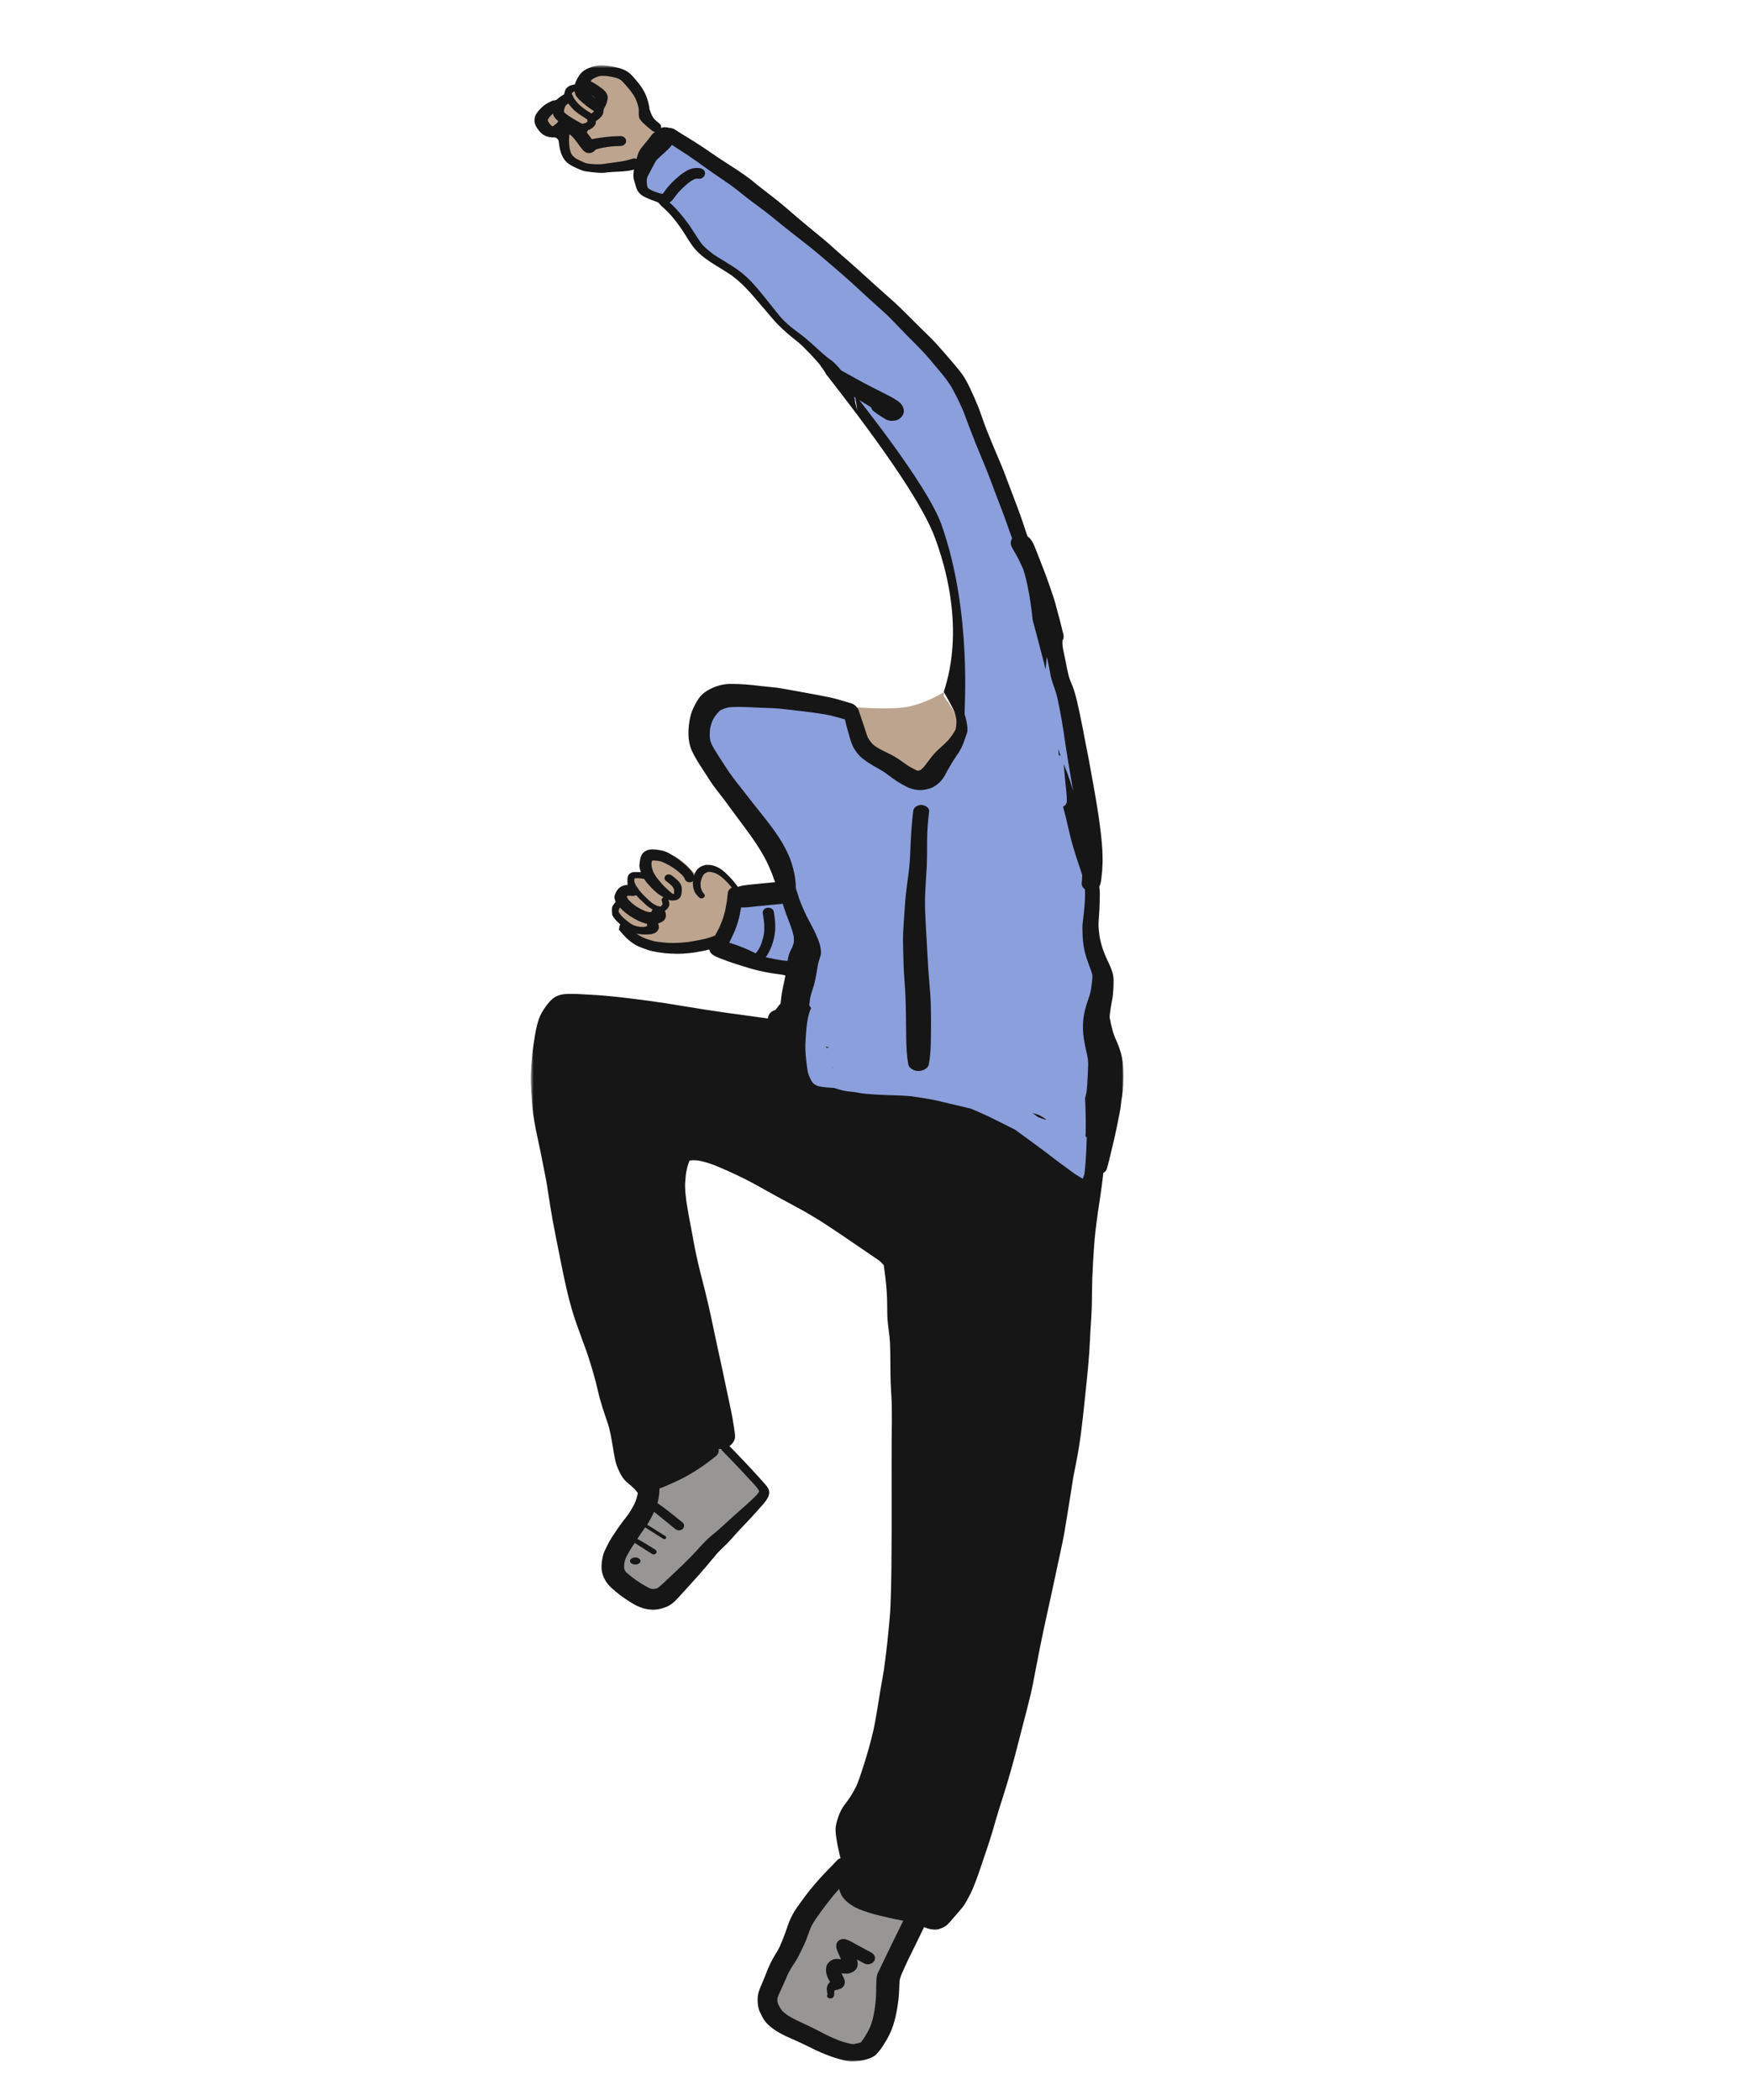 <?xml version="1.0" encoding="UTF-8"?>
<svg width="500px" height="600px" viewBox="0 0 500 600" version="1.1" xmlns="http://www.w3.org/2000/svg" xmlns:xlink="http://www.w3.org/1999/xlink">
    <!-- Generator: Sketch 63.1 (92452) - https://sketch.com -->
    <title>yuhoo</title>
    <desc>Created with Sketch.</desc>
    <defs>
        <polygon id="path-1" points="0 0.656 169.361 0.656 169.361 571 0 571"></polygon>
    </defs>
    <g id="yuhoo" stroke="none" stroke-width="1" fill="none" fill-rule="evenodd">
        <g id="Group-5" transform="translate(151, 18)">
            <g id="Group-4" transform="translate(85, 285.5) scale(-1, 1) translate(-85, -285.5) ">
                <path d="M129.498,20.195 C136.354,27.63 139.357,32.463 138.508,34.696 C137.659,36.928 135.302,38.47 131.435,39.32 L119.729,54.773 L107.689,62.49 C103.236,68.479 99.728,72.747 97.165,75.294 C94.602,77.841 90.547,81.089 85,85.039 C63.251,114.486 52.377,130.955 52.377,134.446 C52.377,137.093 48.525,145.288 47.223,155.3 C45.948,165.102 47.223,176.735 47.223,178.266 C47.223,180.33 47.574,181.213 48.276,180.916 C46.596,185.408 45.757,188.243 45.757,189.423 C45.757,190.602 48.838,195.326 55,203.593 C57.491,204.864 59.241,205.499 60.249,205.499 C61.763,205.499 68.309,198 71.522,197 C73.665,196.333 76.055,192.609 78.693,185.827 C100.076,181.19 112.261,179.553 115.248,180.916 C119.729,182.959 120.956,184.128 122.235,189.423 C123.515,194.717 102.709,219.854 101.624,222.269 C100.9,223.88 99.414,229.047 97.165,237.77 L111.903,237.77 L115.248,253.131 L94.163,258.639 C95.47,275.085 95.47,284.872 94.163,288 C92.203,292.692 86.846,295.072 78.693,295.072 C75.15,295.072 58.089,296.883 39.401,304.958 C32.741,307.836 22.568,314.049 8.883,323.597 C7.059,285.761 7.059,256.882 8.883,236.959 C10.706,217.036 15.967,188.439 24.665,151.168 C31.153,130.38 36.065,116.052 39.401,108.184 C43.876,97.631 45.977,91.138 52.377,83.142 C65.935,66.204 91.642,45.222 129.498,20.195 Z" id="Path-58" fill="#8B9FDC"></path>
                <path d="M131.52,20.666 C135.029,18.102 136.784,16.194 136.784,14.943 C136.784,13.065 139.426,2.804 143.763,2.804 C148.1,2.804 151.856,1.034 153.16,3.665 C154.029,5.42 154.681,6.642 155.115,7.332 C156.704,7.235 157.807,7.493 158.423,8.105 C159.348,9.024 158.44,10.964 160.328,11.267 C162.216,11.569 166.695,12.646 166.695,14.464 C166.695,16.281 167.489,19.701 164.494,19.701 C162.498,19.701 161.109,19.701 160.328,19.701 C160.353,25.158 159.081,28.476 156.513,29.655 C153.945,30.835 147.99,30.835 138.648,29.655 C137.227,27.188 136.073,25.412 135.188,24.325 C134.302,23.239 132.885,21.863 130.936,20.195" id="Path-59" fill="#BDA48E"></path>
                <path d="M51.313,179.775 C55.32,182.083 58.919,183.498 62.111,184.019 C65.302,184.541 70.366,184.541 77.304,184.019 C76.259,189.643 74.675,193.636 72.551,196 C70.428,198.364 65.911,201.162 59,204.395 C51.97,198.805 48.025,194.702 47.165,192.085 C46.306,189.468 47.688,185.772 51.313,180.997" id="Path-60" fill="#BDA48E"></path>
                <path d="M111.903,235.617 C113.896,232.643 115.907,231.156 117.937,231.156 C119.966,231.156 121.126,231.739 121.415,232.907 C125.296,228.108 128.632,225.708 131.424,225.708 C134.216,225.708 135.776,227.36 136.104,230.663 C138.288,231.211 139.652,231.813 140.193,232.47 C140.735,233.126 140.735,234.176 140.193,235.617 C142.338,236.377 143.536,237.094 143.789,237.77 C144.042,238.446 143.415,239.257 141.909,240.203 C143.716,240.054 144.73,240.323 144.95,241.012 C145.17,241.701 144.783,243.394 143.789,246.09 C140.297,250.167 136.833,252.539 133.397,253.206 C129.962,253.873 124.285,253.275 116.369,251.413 L111.903,235.617 Z" id="Path-61" fill="#BDA48E"></path>
                <path d="M58.354,530.497 C73.396,522.831 80.917,518.998 80.917,518.998 C80.917,518.998 96.554,534.998 101.85,551.623 C102.912,554.956 100.415,558.146 94.358,561.192 C84.739,568.893 77.301,570.504 72.047,566.025 C68.996,563.423 71.025,556.215 68.44,548.648 C67.195,545.005 63.833,538.955 58.354,530.497 Z" id="Path-62" fill="#979694"></path>
                <path d="M114.109,394.089 C106.294,402.773 102.387,407.433 102.387,408.067 C102.387,409.019 129.191,439.082 132.094,439.082 C134.996,439.082 147.714,435.65 146.659,430.637 C145.603,425.625 132.848,409.314 133.958,406.837 C134.698,405.185 128.082,400.936 114.109,394.089 Z" id="Path-63" fill="#979694"></path>
                <g id="yuhoo">
                    <path d="M18,198 C18.156,197.877 18.33,197.781 18.516,197.715 C18.532,197.368 18.548,197.009 18.564,196.662 C18.572,196.441 18.582,196.221 18.592,196 C18.396,196.667 18.198,197.333 18,198" id="Fill-1" fill="#161616" fill-rule="nonzero"></path>
                    <path d="M84,281.374 C84.202,281.34 84.396,281.328 84.578,281.346 C84.686,281.362 84.788,281.37 84.89,281.394 C84.918,281.262 84.948,281.132 84.976,281 C84.65,281.126 84.326,281.25 84,281.374" id="Fill-3" fill="#161616" fill-rule="nonzero"></path>
                    <path d="M83,287.046 C83.008,287.078 83.024,287.1 83.032,287.132 C83.078,287.092 83.124,287.046 83.172,287 C83.118,287.014 83.054,287.03 83,287.046" id="Fill-5" fill="#161616" fill-rule="nonzero"></path>
                    <path d="M24.253,300.529 C23.636,300.836 23.04,301.174 22.478,301.582 C22.316,301.715 22.154,301.857 22,302 C22.818,301.762 23.621,301.487 24.423,301.186 C24.787,300.895 25.15,300.61 25.528,300.341 C25.686,300.23 25.844,300.115 26,300 C25.421,300.186 24.838,300.362 24.253,300.529" id="Fill-7" fill="#161616" fill-rule="nonzero"></path>
                    <path d="M55.533,213.813 C55.854,216.47 56.084,219.126 56.111,221.788 C56.138,224.296 56.084,226.811 56.209,229.318 C56.334,231.897 56.537,234.468 56.653,237.046 C56.751,239.432 56.723,241.826 56.591,244.207 C56.466,246.6 56.359,249.008 56.2,251.402 C56.031,253.917 55.952,256.432 55.772,258.939 C55.603,261.44 55.355,263.94 55.178,266.446 C55.016,268.849 55.009,271.257 55,273.665 C55,275.732 55.009,277.801 55.052,279.869 C55.107,282.007 55.23,284.118 55.649,286.236 C55.79,286.647 56.049,286.994 56.423,287.298 C56.983,287.744 57.757,288 58.556,288 C58.77,288 58.977,287.982 59.177,287.949 C59.243,287.937 59.309,287.922 59.375,287.909 C59.617,287.855 59.849,287.777 60.067,287.674 C60.682,287.384 61.34,286.818 61.456,286.236 C61.962,283.659 62.041,281.073 62.087,278.466 C62.123,275.98 62.13,273.501 62.176,271.023 C62.221,268.401 62.301,265.788 62.506,263.175 C62.692,260.787 62.833,258.386 62.879,255.993 C62.913,253.5 63.075,250.992 62.959,248.499 C62.843,246.062 62.638,243.617 62.487,241.182 C62.326,238.723 62.059,236.281 61.723,233.837 C61.383,231.456 61.09,229.055 60.976,226.662 C60.887,224.729 60.832,222.794 60.707,220.861 C60.575,218.502 60.379,216.165 60.086,213.813 C60.024,213.318 59.872,212.899 59.419,212.531 C58.993,212.19 58.406,212 57.809,212 C56.653,212 55.407,212.829 55.533,213.813" id="Fill-9" fill="#161616" fill-rule="nonzero"></path>
                    <path d="M138,428 C138,428.546 138.682,429 139.501,429 C140.318,429 141,428.546 141,428 C141,427.454 140.318,427 139.501,427 C138.682,427 138,427.454 138,428" id="Fill-11" fill="#161616" fill-rule="nonzero"></path>
                    <path d="M82.643,551.013 C82.658,551.086 82.668,551.159 82.672,551.232 C82.666,551.163 82.652,551.086 82.643,551.013 M82.594,550.816 C82.627,550.874 82.656,550.935 82.68,550.995 C82.65,550.937 82.623,550.878 82.594,550.816 M82.266,550.524 C82.331,550.559 82.393,550.598 82.446,550.641 C82.387,550.602 82.325,550.563 82.266,550.524 M79.43,536.062 C78.857,536.272 78.308,536.474 77.782,536.758 C77.503,536.912 77.232,537.072 76.954,537.225 C76.508,537.467 76.053,537.718 75.6,537.962 C74.405,538.608 73.211,539.262 72.007,539.91 C71.067,540.417 70.7,541.488 71.273,542.344 C71.824,543.165 73.123,543.491 74.063,542.983 C74.764,542.606 75.468,542.226 76.171,541.849 C76.147,541.931 76.122,542.011 76.102,542.093 C75.927,542.727 75.847,543.387 76.086,544.019 C76.253,544.45 76.532,544.826 76.922,545.132 C77.336,545.453 77.766,545.625 78.292,545.779 C78.681,545.898 79.144,545.912 79.558,545.898 C79.885,545.894 80.217,545.848 80.543,545.791 C80.478,545.994 80.402,546.193 80.317,546.391 C79.98,547.011 79.613,547.639 79.613,548.332 C79.613,548.672 79.734,549.124 79.925,549.416 C80.084,549.653 80.498,550.064 80.8,550.175 C81.143,550.306 81.463,550.433 81.82,550.509 C82.036,550.559 82.238,550.598 82.44,550.655 C82.458,550.664 82.478,550.673 82.497,550.682 C82.509,550.693 82.521,550.703 82.533,550.716 C82.55,550.739 82.564,550.76 82.578,550.785 C82.603,550.858 82.625,550.931 82.641,551.006 C82.686,551.722 82.495,552.771 83.541,552.977 C84.026,553.075 84.528,552.853 84.664,552.422 C84.738,552.197 84.693,551.985 84.566,551.809 C84.662,551.3 84.768,550.789 84.782,550.273 C84.799,549.758 84.593,549.284 84.33,548.832 C84.199,548.604 84.018,548.414 83.816,548.236 C83.936,548.056 84.057,547.871 84.171,547.685 C84.727,546.76 85.023,545.723 84.999,544.673 C84.99,544.347 84.911,544.005 84.831,543.679 C84.752,543.318 84.434,542.899 84.163,542.622 C83.645,542.086 82.847,541.71 82.044,541.683 C81.606,541.671 81.171,541.728 80.741,541.806 C80.823,541.577 80.914,541.35 81.008,541.126 C81.167,540.779 81.318,540.432 81.469,540.076 C81.55,539.882 81.638,539.687 81.718,539.492 C81.82,539.235 81.924,538.998 81.995,538.733 C82.083,538.421 82.083,538.129 82.06,537.809 C82.019,537.321 81.86,536.883 81.446,536.529 C81.192,536.306 80.888,536.153 80.537,536.062 C80.356,536.021 80.17,536 79.984,536 C79.799,536 79.613,536.021 79.43,536.062" id="Fill-13" fill="#161616" fill-rule="nonzero"></path>
                    <g id="Group-17">
                        <g id="Fill-15-Clipped">
                            <mask id="mask-2" fill="white">
                                <use xlink:href="#path-1"></use>
                            </mask>
                            <g id="path-1"></g>
                            <path d="M77.325,566.025 L77.081,566.021 C76.406,565.911 75.738,565.755 75.039,565.542 C74.171,564.452 73.432,563.238 72.58,561.577 C71.93,560.093 71.469,558.434 71.134,556.361 C70.826,554.284 70.675,552.589 70.662,551.024 C70.662,549.947 70.654,548.877 70.597,547.8 C70.564,547.198 70.515,546.56 70.3,545.993 C70.148,545.584 69.939,545.191 69.731,544.797 C69.477,544.233 69.208,543.675 68.94,543.118 L68.706,542.637 C67.023,539.103 65.294,535.585 63.565,532.067 L62.939,530.794 C63.639,530.655 64.358,530.504 65.077,530.351 C65.663,530.228 66.247,530.104 66.828,529.974 C68.848,529.528 70.935,529.065 72.944,528.404 C73.952,528.076 75.203,527.663 76.307,527.123 C76.772,526.896 77.213,526.651 77.637,526.375 C78.72,525.682 79.451,525.028 80.162,524.127 C80.481,523.726 80.701,523.202 80.895,522.739 C81.086,522.301 81.182,522.004 81.262,521.706 C81.721,522.245 82.204,522.791 82.685,523.335 L82.945,523.628 C84.16,525.134 85.321,526.66 86.464,528.2 C87.345,529.414 88.353,530.837 89.184,532.35 C89.575,533.271 89.918,534.218 90.26,535.16 L90.407,535.564 C90.888,536.907 91.503,538.186 92.201,539.597 C92.76,540.739 93.322,541.882 94.051,542.92 C94.686,543.84 95.257,544.8 95.802,545.86 L96.492,547.441 C97.033,548.682 97.574,549.925 98.168,551.15 C98.45,551.744 98.733,552.391 98.887,553.075 C98.903,553.331 98.895,553.592 98.878,553.843 C98.807,554.163 98.712,554.48 98.592,554.788 C98.217,555.505 97.867,556.067 97.49,556.55 C97.06,556.966 96.552,557.377 95.894,557.842 C94.413,558.775 92.771,559.533 91.181,560.264 C90.339,560.653 89.496,561.041 88.672,561.457 L86.841,562.399 L85.008,563.343 C83.924,563.892 82.753,564.411 81.209,565.021 C79.941,565.466 78.749,565.794 77.565,566.021 L77.325,566.025 Z M115.694,395.971 C115.526,396.742 115.807,397.511 116.423,398.007 C119.606,400.6 122.863,402.76 126.107,404.426 C127.674,405.235 129.341,405.963 130.91,406.629 C131.463,406.869 132.022,407.087 132.59,407.29 C132.565,408.591 132.755,409.965 133.147,411.471 C131.039,412.894 129.038,414.521 127.104,416.093 L125.976,417.006 C125.708,417.221 125.554,417.529 125.544,417.873 C125.534,418.24 125.695,418.608 125.976,418.854 C126.252,419.098 126.619,419.233 127.006,419.233 C127.399,419.233 127.78,419.099 128.075,418.854 L130.009,417.28 L131.94,415.702 C132.661,415.111 133.388,414.528 134.124,413.959 C134.304,414.378 134.519,414.796 134.732,415.207 L134.916,415.564 C135.244,416.225 135.631,416.9 136.1,417.626 L134.939,418.341 L130.906,420.883 C130.777,420.964 130.705,421.047 130.666,421.158 C130.631,421.288 130.652,421.419 130.726,421.524 C130.814,421.663 131.01,421.76 131.201,421.76 C131.293,421.76 131.381,421.736 131.451,421.691 L136.668,418.399 L137.139,419.092 C137.442,419.508 137.743,419.924 138.03,420.349 C138.335,420.793 138.621,421.236 138.908,421.686 C138.284,422.003 137.671,422.367 137.055,422.733 L136.844,422.859 C136.133,423.282 135.437,423.72 134.738,424.157 L133.81,424.737 C133.603,424.871 133.485,425.006 133.427,425.177 C133.37,425.366 133.399,425.568 133.509,425.746 C133.626,425.915 133.806,426.034 134.017,426.087 C134.089,426.103 134.169,426.114 134.251,426.114 C134.41,426.114 134.556,426.077 134.658,426.013 L135.764,425.312 L137.675,424.098 L138.667,423.462 L139.66,422.824 L139.951,423.298 C140.389,423.954 140.831,424.617 141.221,425.301 C141.534,425.863 141.845,426.427 142.142,426.996 C142.343,427.49 142.499,428.017 142.62,428.605 C142.667,429.093 142.699,429.586 142.675,430.076 C142.628,430.256 142.572,430.44 142.501,430.62 C142.382,430.817 142.263,431.004 142.126,431.193 C141.97,431.341 141.802,431.476 141.636,431.613 L141.354,431.845 L141.135,432.027 C140.915,432.213 140.694,432.396 140.467,432.576 C140.002,432.949 139.514,433.293 139.027,433.639 C138.587,433.935 138.138,434.223 137.683,434.502 L137.495,434.619 C136.807,435.039 136.096,435.475 135.334,435.812 C135.105,435.88 134.873,435.943 134.634,435.993 C134.455,435.993 134.263,435.993 134.072,435.986 C133.788,435.929 133.509,435.858 133.229,435.774 L133.014,435.687 C132.28,435.086 131.602,434.446 130.916,433.803 C130.109,433.057 129.317,432.319 128.526,431.571 C126.474,429.649 124.94,428.154 123.549,426.724 C122.879,426.045 122.244,425.341 121.609,424.64 L121.261,424.255 C120.493,423.417 119.708,422.594 118.893,421.785 C118.379,421.272 117.789,420.8 117.206,420.333 L116.562,419.813 C115.712,419.107 114.916,418.372 114.113,417.631 C112.894,416.495 111.657,415.396 110.42,414.295 L109.275,413.278 L108.382,412.48 C107.151,411.385 105.877,410.253 104.74,409.05 C104.494,408.749 104.261,408.449 104.071,408.103 C104.449,407.314 104.978,406.716 105.445,406.188 C108.472,402.881 111.575,399.606 114.668,396.463 C114.811,396.317 114.918,396.146 114.977,395.973 C115.051,395.993 115.149,395.993 115.245,395.993 C115.397,395.993 115.551,395.986 115.694,395.971 Z M136.104,246.567 C136.172,246.335 136.18,246.121 136.139,245.924 C136.34,245.903 136.557,245.854 136.774,245.791 C137.956,245.463 139.007,244.923 140.219,244.211 C141.7,243.338 142.927,242.356 143.871,241.288 C143.918,241.398 143.99,241.511 144.061,241.628 C144.156,241.859 144.236,242.089 144.283,242.336 C144.268,242.453 144.244,242.516 144.221,242.579 C144.021,242.936 143.783,243.264 143.519,243.588 C142.718,244.481 141.688,245.254 140.786,245.892 C140.465,246.11 140.147,246.277 139.816,246.411 C139.601,246.488 139.377,246.558 139.146,246.621 C138.763,246.72 138.365,246.771 137.974,246.82 C137.868,246.82 137.642,246.832 137.415,246.832 C137.276,246.832 137.137,246.827 136.993,246.818 C136.805,246.789 136.612,246.747 136.414,246.692 L136.104,246.567 Z M95.988,256.552 C95.917,256.152 95.845,255.748 95.759,255.345 C95.554,254.394 95.093,253.511 94.649,252.656 C94.415,252.101 94.294,251.699 94.198,251.287 C94.149,250.784 94.151,250.267 94.208,249.608 C94.452,248.493 94.766,247.437 95.159,246.384 C95.366,245.823 95.579,245.269 95.794,244.712 C96.046,244.058 96.298,243.404 96.535,242.745 C96.838,241.902 97.119,241.055 97.359,240.203 C97.498,240.24 97.666,240.259 97.842,240.274 L99.722,240.45 C101.326,240.598 102.93,240.747 104.529,240.915 C104.894,240.951 105.265,240.994 105.635,241.037 C106.608,241.153 107.616,241.27 108.603,241.27 C108.82,241.27 109.037,241.264 109.254,241.252 C109.691,244.042 110.375,246.43 111.321,248.545 C111.698,249.383 112.089,250.213 112.489,251.036 C112.538,251.143 112.595,251.254 112.65,251.361 C112.407,251.406 112.149,251.476 111.901,251.56 C110.828,251.919 109.797,252.299 108.757,252.708 C108.005,253.003 107.274,253.34 106.553,253.675 C106.166,253.853 105.902,253.989 105.637,254.122 L105.091,254.397 C104.544,253.742 104.183,253.174 103.831,252.479 C103.35,251.393 102.991,250.211 102.768,248.965 L102.715,248.763 C102.612,247.666 102.596,246.522 102.713,245.38 C102.766,244.871 102.846,244.361 102.928,243.851 L102.977,243.545 L102.93,243.664 L103.04,243.136 C103.112,242.704 103.108,242.385 102.878,242.041 C102.661,241.72 102.309,241.484 101.912,241.392 C101.774,241.358 101.629,241.34 101.482,241.34 C101.195,241.34 100.914,241.407 100.666,241.535 C100.066,241.843 99.921,242.351 99.864,242.758 C99.597,244.599 99.405,246.131 99.528,247.744 C99.724,250.332 100.527,252.836 101.85,254.985 C101.963,255.161 102.082,255.338 102.211,255.5 C100.58,255.878 98.839,256.21 97.051,256.454 L95.988,256.552 Z M135.355,242.606 L135.135,242.603 L134.859,242.54 C134.843,242.361 134.765,242.178 134.648,242.005 C134.613,241.949 134.564,241.893 134.519,241.839 C135.279,241.436 135.871,241.041 136.366,240.6 C136.878,240.142 137.374,239.67 137.87,239.193 C138.351,238.734 138.808,238.262 139.24,237.77 C139.545,237.878 139.859,237.977 140.18,237.977 L140.526,237.957 C140.928,237.934 141.325,237.91 141.727,237.91 C141.782,238.011 141.845,238.132 141.909,238.249 C141.733,238.644 141.495,238.966 141.239,239.283 C140.75,239.805 140.178,240.301 139.49,240.798 C138.509,241.437 137.526,241.96 136.567,242.351 C136.233,242.455 135.906,242.54 135.57,242.603 L135.355,242.606 Z M131.93,239.36 C132.051,238.975 131.832,238.552 131.424,238.375 C132.276,237.896 133.024,237.361 133.646,236.821 C134.361,236.21 135.072,235.488 135.887,234.548 C136.151,234.245 136.407,233.95 136.641,233.631 C136.762,233.469 136.864,233.299 136.969,233.13 C137.378,233.061 137.802,232.991 138.234,232.928 C138.46,232.912 138.683,232.907 138.904,232.907 C139.156,232.907 139.408,232.914 139.664,232.921 C139.723,233.049 139.754,233.182 139.787,233.323 C139.803,233.46 139.803,233.591 139.787,233.726 C139.715,234.059 139.605,234.376 139.459,234.699 C139.326,234.942 139.181,235.182 139.029,235.414 C138.843,235.578 138.705,235.774 138.628,235.994 L138.423,236.282 L137.776,237.051 C137.313,237.57 136.831,238.071 136.313,238.548 L136.041,238.804 C135.57,239.254 135.082,239.719 134.537,240.103 C134.107,240.367 133.669,240.629 133.198,240.832 C132.93,240.908 132.674,240.964 132.403,241.012 C132.401,241.01 132.252,240.974 132.207,240.962 C132.11,240.884 132.03,240.814 131.959,240.737 C131.873,240.634 131.801,240.515 131.738,240.396 L131.686,240.166 C131.77,239.894 131.842,239.627 131.93,239.36 Z M125.337,233.168 L125.417,232.93 C125.56,232.674 125.736,232.449 125.927,232.211 C126.547,231.547 127.289,230.909 128.26,230.208 L128.948,229.756 C129.21,229.58 129.476,229.428 129.747,229.275 C130.543,228.832 131.223,228.493 131.912,228.205 C132.301,228.088 132.692,228.004 133.106,227.94 C133.524,227.899 133.937,227.865 134.357,227.865 L134.638,227.87 C134.738,228.09 134.787,228.25 134.826,228.411 C134.859,228.78 134.859,229.138 134.818,229.518 C134.707,230.095 134.531,230.666 134.3,231.215 L134.001,231.766 L133.9,231.945 C133.669,232.354 133.374,232.725 133.079,233.098 C132.758,233.512 132.422,233.913 132.086,234.308 C131.631,234.812 131.176,235.299 130.664,235.762 L130.488,235.927 C130.021,236.372 129.552,236.817 129.034,237.217 L128.71,237.401 L128.434,237.417 C128.395,236.976 128.403,236.578 128.444,236.17 C128.483,236.025 128.522,235.877 128.577,235.731 C128.688,235.551 128.809,235.369 128.944,235.194 C129.417,234.711 129.966,234.281 130.496,233.865 L130.789,233.634 C131.002,233.469 131.125,233.225 131.135,232.953 C131.148,232.649 131.019,232.345 130.789,232.139 C130.564,231.939 130.279,231.835 129.966,231.835 C129.65,231.835 129.337,231.941 129.081,232.137 L128.755,232.386 C127.832,233.094 126.873,233.823 126.443,234.854 C126.259,235.3 126.177,235.762 126.193,236.268 C126.216,236.846 126.244,237.566 126.539,238.159 C126.74,238.57 127.066,238.867 127.533,239.069 C127.854,239.209 128.276,239.279 128.829,239.279 L129.063,239.276 C129.386,239.269 129.708,239.207 130.046,239.083 C129.894,239.436 129.786,239.766 129.763,240.094 C129.738,240.27 129.747,240.448 129.786,240.62 C129.81,240.76 129.859,240.897 129.933,241.023 C130.095,241.344 130.269,241.592 130.464,241.781 C130.674,241.985 130.867,242.136 131.066,242.262 C131.027,242.304 130.996,242.367 130.971,242.432 C130.631,243.251 130.664,244.058 131.062,244.649 C131.527,245.353 132.325,245.654 132.968,245.84 C132.792,246.312 132.753,246.603 132.753,246.913 C132.753,247.261 132.936,247.67 133.093,247.915 L133.351,248.212 L133.898,248.581 C134.208,248.702 134.505,248.815 134.834,248.887 C135.062,248.934 135.301,248.947 135.537,248.958 L135.774,248.97 C136.016,248.988 136.264,248.997 136.51,248.997 C136.833,248.997 137.155,248.983 137.472,248.965 C138.028,248.936 138.599,248.855 139.172,248.725 C138.945,248.862 138.73,249.024 138.507,249.186 C137.946,249.538 137.307,249.86 136.551,250.166 C135.703,250.463 134.927,250.73 134.138,250.914 C133.659,251.025 133.163,251.089 132.669,251.15 C131.805,251.258 131.117,251.314 130.421,251.37 C129.886,251.407 129.341,251.413 128.8,251.413 L128.567,251.413 L128.333,251.413 C127.145,251.406 125.921,251.324 124.481,251.159 C123.305,250.991 122.138,250.779 120.978,250.534 C120.296,250.395 119.807,250.3 119.323,250.166 C118.793,250.037 118.269,249.865 117.75,249.696 C117.306,249.536 116.988,249.412 116.671,249.285 L116.272,248.525 C116.001,248.016 115.733,247.506 115.473,246.991 C114.971,245.868 114.547,244.748 114.217,243.657 C113.775,242.221 113.531,240.794 113.369,239.712 L113.4,240.223 C113.296,239.254 113.177,238.285 113.083,237.321 C113.035,236.886 112.923,236.387 112.444,235.965 C112.294,235.834 112.112,235.718 111.903,235.617 L112.14,235.333 C112.329,235.086 112.431,234.976 112.534,234.863 L112.859,234.492 L113.109,234.202 L113.345,233.968 C113.64,233.674 113.933,233.382 114.236,233.099 C114.611,232.761 115.004,232.445 115.411,232.145 C115.817,231.876 116.231,231.66 116.677,231.464 C117.068,231.321 117.48,231.221 117.937,231.156 C118.064,231.145 118.189,231.14 118.314,231.14 C118.439,231.14 118.564,231.145 118.691,231.156 C118.777,231.17 118.863,231.19 118.942,231.217 C119.18,231.316 119.387,231.421 119.602,231.547 C119.756,231.669 119.831,231.729 119.903,231.797 C120.044,231.992 120.163,232.181 120.284,232.39 C120.411,232.678 120.522,232.973 120.618,233.274 C120.706,233.533 120.761,233.807 120.817,234.083 C120.866,234.499 120.86,234.937 120.794,235.499 C120.698,235.861 120.579,236.206 120.434,236.542 C120.298,236.779 120.157,236.995 119.981,237.213 C119.762,237.453 119.633,237.629 119.633,237.871 C119.633,238.085 119.731,238.296 119.903,238.447 C120.075,238.599 120.317,238.683 120.569,238.683 C120.821,238.683 121.05,238.6 121.212,238.447 C121.937,237.783 122.375,237.206 122.633,236.576 C122.787,236.194 122.887,235.817 122.947,235.389 C122.971,235.205 122.994,235.023 123.01,234.848 C123.051,234.474 123.043,234.106 123.01,233.739 C123.137,233.888 123.342,233.989 123.569,234.047 C123.688,234.076 123.817,234.09 123.942,234.09 C124.595,234.09 125.181,233.703 125.337,233.168 Z M115.129,32.896 C116.679,31.844 118.23,30.792 119.731,29.685 C120.939,28.8 122.174,27.943 123.412,27.089 L124.538,26.307 C125.642,25.576 126.746,24.859 127.858,24.155 L129.02,23.402 C129.337,23.847 129.747,24.297 130.238,24.778 C130.711,25.241 131.207,25.686 131.703,26.133 C132.262,26.637 132.821,27.139 133.351,27.671 C133.79,28.251 134.105,28.869 134.441,29.523 L134.804,30.22 C135.373,31.255 135.674,31.803 135.957,32.359 C136.059,32.617 136.139,32.869 136.203,33.136 C136.239,33.687 136.219,34.251 136.139,34.91 C136.082,35.177 136.01,35.429 135.908,35.688 C135.238,36.196 134.636,36.484 133.894,36.767 C133.261,37.003 132.504,37.263 131.682,37.414 C131.16,36.769 130.961,36.472 130.761,36.184 C130.244,35.465 129.632,34.807 129.046,34.204 C128.348,33.474 127.567,32.806 126.828,32.183 C126.156,31.607 125.345,31.068 124.417,30.583 C123.674,30.2 122.766,29.991 121.861,29.991 C121.667,29.991 121.474,30 121.284,30.018 C120.78,30.072 120.399,30.164 120.055,30.466 C119.731,30.751 119.553,31.133 119.553,31.542 C119.553,32.25 120.251,33.073 121.154,33.073 C121.464,33.048 121.638,33.04 121.814,33.04 C122.218,33.066 122.351,33.1 122.486,33.143 C122.9,33.33 123.274,33.556 123.659,33.788 C124.909,34.676 126.021,35.773 127.039,36.825 C127.438,37.297 127.809,37.781 128.18,38.268 L128.741,38.997 C128.944,39.255 129.263,39.624 129.716,39.846 C128.294,41.103 126.932,42.591 125.548,44.367 C124.876,45.231 124.305,45.964 123.788,46.737 C123.461,47.233 123.143,47.726 122.826,48.221 L122.187,49.208 C121.544,50.21 120.923,51.177 120.182,52.049 C119.237,53.065 118.119,53.935 116.96,54.81 C116.147,55.34 115.313,55.846 114.484,56.35 C113.535,56.927 112.589,57.503 111.673,58.11 L111.178,58.433 C110.821,58.66 110.463,58.892 110.135,59.146 L108.783,60.194 C108.505,60.411 108.243,60.65 107.987,60.884 L107.606,61.228 C107.221,61.567 106.846,61.934 106.508,62.293 C104.478,64.449 102.631,66.783 100.845,69.044 C99.993,70.121 99.141,71.2 98.268,72.265 C97.867,72.713 97.365,73.275 96.828,73.796 C96.261,74.352 95.677,74.88 95.052,75.384 C94.432,75.892 93.784,76.377 93.137,76.861 C92.418,77.4 91.699,77.939 91.013,78.51 C89.704,79.585 88.482,80.698 87.132,81.937 C86.298,82.71 85.182,83.715 83.941,84.638 C83.578,84.873 83.197,85.127 82.89,85.426 C82.562,85.743 82.243,86.068 81.923,86.399 C81.473,86.849 81.082,87.329 80.69,87.815 C79.732,88.372 78.751,88.908 77.772,89.445 L76.221,90.301 C74.855,91.066 73.471,91.799 72.072,92.509 L70.523,93.298 L67.645,94.761 C67.006,95.085 66.365,95.414 65.741,95.782 C64.508,96.497 63.273,97.308 62.875,98.641 C62.65,99.377 62.769,100.172 63.199,100.822 C63.568,101.373 64.307,101.987 65.124,102.119 C65.462,102.182 65.806,102.225 66.142,102.252 C66.658,102.252 67.506,102.074 67.949,101.805 C68.444,101.503 68.924,101.207 69.405,100.885 C69.909,100.568 70.66,100.026 71.41,99.485 C71.766,99.228 72.008,98.839 72.092,98.388 C73.108,97.751 74.151,97.118 75.191,96.484 L76.973,95.396 C76.789,96.18 76.629,96.976 76.461,97.778 C76.354,98.273 76.217,98.768 76.08,99.26 L76.703,94.761 C76.653,94.948 56.124,120.288 52.014,131.894 C43.086,157.101 45.629,185.429 45.38,186.137 C45.042,187.097 44.857,188.097 44.722,188.947 C44.632,189.496 44.554,190.087 44.587,190.694 C44.609,191.18 44.794,191.672 44.97,192.149 C45.472,193.623 45.832,194.646 46.307,195.611 C46.459,195.919 46.623,196.218 46.787,196.519 C47,196.91 47.172,197.141 47.344,197.371 C48.126,198.52 48.571,199.243 49.015,199.96 C49.564,200.862 49.941,201.509 50.31,202.17 L50.641,202.8 C50.861,203.224 51.08,203.645 51.34,204.05 C51.788,204.749 52.366,205.403 53.017,205.94 C53.505,206.338 53.994,206.671 54.469,206.927 C55.049,207.237 55.799,207.426 56.387,207.556 C56.931,207.675 57.497,207.734 58.066,207.734 C59.408,207.734 60.764,207.404 61.986,206.779 C62.754,206.385 63.514,205.963 64.252,205.518 C65.231,204.924 66.15,204.236 67.041,203.569 C67.475,203.245 67.908,202.921 68.35,202.606 C68.993,202.195 69.661,201.819 70.327,201.442 C70.996,201.066 71.664,200.689 72.309,200.277 C72.999,199.841 73.894,199.252 74.712,198.58 C75.5,197.93 76.209,197.096 76.875,196.029 C77.63,194.824 78.013,193.454 78.384,192.126 L78.597,191.373 C78.949,190.175 79.314,188.882 79.597,187.536 C81.651,186.944 83.414,186.429 85.303,186.11 C87.284,185.78 89.326,185.492 91.55,185.231 C92.98,185.07 94.655,184.88 96.328,184.681 C97.725,184.532 98.952,184.395 100.189,184.33 C100.881,184.292 101.578,184.273 102.274,184.254 C103.032,184.233 103.79,184.211 104.55,184.168 C106.408,184.065 108.085,183.979 109.783,183.979 C110.735,183.979 111.686,184.008 112.626,184.076 C113.111,184.166 113.582,184.28 114.045,184.435 C114.484,184.609 114.922,184.798 115.329,185.031 C115.989,185.73 116.317,186.122 116.628,186.531 C116.945,186.965 117.191,187.436 117.435,187.922 C117.732,188.615 117.949,189.361 118.121,190.267 C118.236,191.283 118.238,192.29 118.129,193.261 C118.025,193.722 117.881,194.165 117.697,194.621 C117.025,195.921 116.237,197.171 115.555,198.22 L114.631,199.652 C114.078,200.516 113.525,201.379 112.947,202.231 C111.731,204.038 110.342,205.789 108.998,207.482 C108.345,208.309 107.69,209.135 107.051,209.969 C106.129,211.176 105.172,212.37 104.216,213.565 C101.144,217.401 97.967,221.369 95.921,225.797 C95.091,227.602 94.464,229.542 94.055,231.563 C93.868,232.462 93.739,233.407 93.664,234.45 C93.635,235.394 93.633,235.583 93.623,235.772 C93.252,236.904 93.104,237.368 92.957,237.829 L92.681,238.689 C92.121,240.33 91.407,241.907 90.663,243.514 C90.36,244.109 90.042,244.699 89.729,245.292 C89.076,246.515 88.404,247.778 87.839,249.051 C87.392,250.049 87.085,250.836 86.845,251.6 C86.622,252.295 86.532,253.014 86.446,253.708 C86.341,254.509 86.644,255.388 86.911,256.164 C87.14,256.813 87.277,257.479 87.39,258.103 L87.591,259.291 C87.775,260.412 87.957,261.536 88.23,262.642 C88.408,263.35 88.627,264.047 88.846,264.742 C89.106,265.558 89.364,266.376 89.551,267.208 C89.639,267.882 89.719,268.557 89.782,269.24 C89.457,269.708 89.36,269.863 89.264,270.025 C89.383,270.299 89.504,270.567 89.6,270.841 C90.307,272.898 90.548,275.094 90.702,277.162 C90.782,278.244 90.847,279.321 90.886,280.406 C90.958,282.213 90.765,284.017 90.542,285.864 C90.368,287.317 90.262,288.231 89.958,289.068 C89.711,289.715 89.487,290.185 89.248,290.642 C89.08,290.959 88.904,291.266 88.621,291.523 C88.119,291.977 87.464,292.296 86.774,292.42 C85.792,292.602 84.785,292.689 83.808,292.772 C83.408,292.806 83.001,292.835 82.601,292.849 L82.138,293.018 L82.61,292.881 C81.52,293.211 80.285,293.605 78.966,293.798 L77.874,293.912 L76.782,294.023 C75.508,294.29 74.376,294.461 73.311,294.551 C71.424,294.706 69.499,294.816 67.424,294.883 L67.033,294.897 L65.972,294.929 C65.27,294.951 64.567,294.973 63.862,295.001 C62.783,295.05 61.71,295.128 60.63,295.212 C59.164,295.41 57.708,295.643 56.26,295.888 C54.121,296.241 51.962,296.761 50.058,297.219 L45.121,298.393 C44.554,298.563 44.282,298.618 43.995,298.667 L43.553,298.773 C42.83,299.069 42.326,299.288 41.828,299.514 L40.941,299.915 L39.925,300.369 C39.301,300.645 38.674,300.922 38.068,301.223 L36.271,302.116 L34.475,303.01 L33.174,303.666 L32.195,304.157 L31.599,304.456 L31.003,304.755 C29.869,305.555 28.754,306.378 27.638,307.2 L25.848,308.515 C23.927,309.909 22.038,311.346 20.16,312.78 L19.646,313.173 C18.722,313.884 17.79,314.561 16.85,315.242 C16.322,315.621 15.888,315.947 15.453,316.273 C14.972,316.631 14.491,316.989 13.999,317.339 C13.231,317.843 12.449,318.342 11.634,318.785 C11.48,318.337 11.318,317.881 11.158,317.416 C11.023,316.274 10.913,315.12 10.833,313.965 C10.673,311.87 10.566,309.574 10.503,306.946 L10.878,306.656 C10.816,305.782 10.784,305.299 10.784,304.82 C10.775,303.822 10.775,302.83 10.792,301.83 C10.81,300.178 10.851,298.002 10.992,295.814 C10.814,295.164 10.663,294.51 10.536,293.847 C10.388,292.5 10.29,291.042 10.224,289.264 L10.171,288.162 C10.112,287.044 10.05,285.887 10.161,284.756 C10.222,284.354 10.288,283.953 10.36,283.56 C10.427,283.16 10.528,282.76 10.628,282.362 C10.702,282.061 10.777,281.76 10.839,281.458 C11.208,279.59 11.56,277.799 11.576,276.022 C11.584,275.162 11.576,274.31 11.504,273.451 C11.371,271.859 10.96,270.339 10.536,268.93 C10.372,268.386 10.179,267.846 9.989,267.305 C9.565,266.1 9.419,265.394 9.278,264.711 L9.155,263.732 L9.032,262.764 C8.934,261.954 8.85,261.251 8.895,260.563 C9.09,259.763 9.391,258.969 9.682,258.2 C10.126,256.995 10.382,256.228 10.638,255.453 C11.58,252.612 11.722,249.658 11.736,247.146 C11.742,246.308 11.638,245.445 11.533,244.613 C11.351,243.015 11.246,242.08 11.169,241.142 C11.038,239.629 10.917,237.847 11.015,236.098 C11.242,235.947 11.445,235.736 11.613,235.488 C12.027,234.868 11.98,234.249 11.879,233.724 C11.832,233.121 11.808,232.593 11.791,232.06 C12.088,231.057 12.428,230.061 12.768,229.066 C13.385,227.263 13.817,225.842 14.249,224.423 C14.997,221.971 15.425,220.085 15.838,218.262 C16.131,216.976 16.422,215.692 16.76,214.417 L17.02,213.455 L17.28,212.495 C16.617,212.169 16.191,211.547 16.185,210.893 C16.172,209.674 16.305,208.438 16.434,207.242 L16.578,205.848 C16.656,205.097 16.664,204.989 16.672,204.888 L16.781,203.687 L16.889,202.501 L17.008,201.194 L17.08,200.271 L16.135,202.663 C15.537,204.276 14.972,205.985 14.407,207.885 C15.392,202.231 16.344,196.534 17.145,190.921 C17.463,188.882 17.772,186.908 18.167,184.948 L18.335,184.1 C18.675,182.369 19.025,180.58 19.632,178.871 C20.078,177.599 20.381,176.734 20.631,175.844 C20.816,175.178 20.932,174.493 21.051,173.811 C21.115,173.449 21.176,173.087 21.248,172.726 C21.448,171.705 21.655,170.693 21.881,169.68 C21.997,170.315 22.042,170.792 22.071,171.267 C22.112,171.923 22.184,172.57 22.264,173.218 C22.679,171.622 23.073,170.025 23.488,168.434 C24.089,166.123 24.582,164.223 25.096,162.328 C25.387,161.267 25.674,160.215 25.952,159.161 C26.081,157.844 26.233,156.535 26.417,155.225 C26.522,154.501 26.624,153.784 26.745,153.058 L26.905,152.039 C27.302,149.912 27.663,148.08 28.152,146.286 C28.312,145.702 28.488,145.118 28.681,144.54 L28.978,143.908 L29.697,142.377 C30.188,141.388 30.413,140.936 30.671,140.498 L31.44,139.182 C31.849,138.465 32.255,137.751 32.201,137.056 C32.167,136.573 32.044,136.172 31.823,135.824 C32.431,134.188 32.777,133.192 33.125,132.194 C33.424,131.339 33.721,130.483 34.033,129.631 C34.5,128.358 34.993,127.086 35.487,125.818 L36.089,124.263 C36.517,123.168 36.923,122.066 37.33,120.964 C37.631,120.146 37.932,119.33 38.242,118.516 C38.969,116.588 39.77,114.679 40.566,112.771 C41.093,111.516 41.617,110.262 42.123,109.001 C42.744,107.438 43.346,105.867 43.948,104.296 L44.466,102.944 L45.029,101.443 C45.261,100.818 45.492,100.193 45.738,99.566 C46.094,98.671 46.514,97.789 46.932,96.91 L47.282,96.169 C47.674,95.353 48.181,94.359 48.722,93.377 C49.087,92.704 49.296,92.318 49.552,91.956 L50.285,90.904 L50.656,90.375 C51.258,89.535 51.938,88.73 52.612,87.932 L53.032,87.435 L55.68,84.275 C56.192,83.685 56.704,83.094 57.247,82.532 L57.65,82.112 C58.275,81.464 58.896,80.817 59.535,80.181 L60.411,79.299 C61.642,78.058 62.879,76.813 64.088,75.552 L64.95,74.651 C66.027,73.522 67.142,72.353 68.328,71.288 L69.761,69.999 C70.957,68.925 72.154,67.852 73.335,66.771 L75.062,65.178 C75.986,64.323 76.911,63.465 77.848,62.619 C79.349,61.257 80.881,59.937 82.423,58.611 L83.726,57.491 C84.869,56.505 86.014,55.52 87.177,54.549 C88.908,53.092 90.675,51.707 92.328,50.426 C94.057,49.09 95.761,47.739 97.465,46.373 C98.086,45.878 98.7,45.379 99.313,44.878 C100.267,44.1 101.221,43.322 102.203,42.56 C102.964,41.967 103.747,41.393 104.531,40.818 C105.381,40.195 106.233,39.57 107.059,38.923 C107.632,38.475 108.198,38.023 108.765,37.571 C109.863,36.692 110.961,35.814 112.106,34.982 C112.888,34.417 113.685,33.874 114.49,33.33 L115.129,32.896 Z M163.089,18.117 L163.018,18.056 C162.495,17.69 162.145,17.432 161.842,17.133 C161.707,16.961 161.602,16.771 161.5,16.575 L161.799,16.35 C162.114,16.098 162.409,15.755 162.7,15.305 C162.86,15.044 162.966,14.756 163.013,14.446 C163.259,14.682 163.523,14.92 163.769,15.186 C164.001,15.46 164.216,15.734 164.392,16.036 C164.429,16.139 164.461,16.236 164.494,16.341 C164.478,16.458 164.453,16.528 164.431,16.598 C164.216,16.97 163.968,17.326 163.706,17.67 C163.564,17.805 163.497,17.874 163.419,17.935 C163.319,17.989 163.216,18.045 163.106,18.093 L163.089,18.117 L163.099,18.103 L163.089,18.117 Z M153.18,16.433 C153.211,16.339 153.223,16.233 153.213,16.125 C153.858,15.692 154.472,15.336 155.109,14.902 C155.468,14.662 155.812,14.41 156.156,14.158 C156.994,13.549 157.668,12.774 158.161,12.169 C158.321,11.971 158.475,11.773 158.626,11.569 L158.956,11.8 C159.077,11.883 159.187,11.98 159.29,12.079 C159.372,12.18 159.437,12.284 159.505,12.393 C159.663,12.769 159.765,13.106 159.853,13.45 C159.869,13.621 159.869,13.797 159.861,13.979 C159.822,14.041 159.777,14.104 159.728,14.16 C159.413,14.48 159.03,14.752 158.653,15.019 C158.071,15.41 157.627,15.678 157.182,15.945 L156.607,16.294 C155.976,16.672 155.331,17.036 154.669,17.359 L154.458,17.317 C154.218,17.274 153.985,17.229 153.758,17.164 C153.659,17.117 153.555,17.06 153.45,17.004 C153.35,16.923 153.256,16.831 153.16,16.741 L153.16,16.429 L153.18,16.433 Z M150.952,10.118 L150.96,10.056 C151.339,9.619 151.781,9.293 152.164,9.024 C151.744,9.374 151.386,9.703 151.017,10.035 L150.952,10.118 L150.972,10.114 L150.952,10.118 Z M151.48,13.981 C151.408,13.9 151.355,13.815 151.298,13.725 L151.47,13.637 C151.691,13.5 151.91,13.363 152.125,13.214 C152.51,12.953 152.877,12.677 153.246,12.396 C154.098,11.746 154.819,11.133 155.449,10.523 C155.738,10.236 156.066,9.9 156.314,9.528 C156.574,9.161 156.699,8.666 156.748,8.403 C156.779,8.239 156.791,8.172 156.797,8.105 C156.906,8.158 157.043,8.192 157.17,8.233 L157.41,8.394 L157.393,8.405 C157.471,8.502 157.551,8.599 157.625,8.705 L157.629,8.885 C157.52,9.091 157.438,9.175 157.375,9.271 C157.258,9.449 157.19,9.642 157.172,9.842 C156.832,10.368 156.447,10.874 156.033,11.373 C155.525,11.931 154.966,12.432 154.323,12.904 L153.573,13.446 C153.057,13.787 152.533,14.122 151.994,14.428 C151.816,14.291 151.636,14.14 151.48,13.981 Z M142.417,6.099 C142.802,5.658 143.201,5.2 143.685,4.833 C143.963,4.665 144.258,4.512 144.561,4.377 C145.589,4.045 146.646,3.864 147.636,3.718 C148.012,3.685 148.385,3.665 148.758,3.665 C148.953,3.665 149.145,3.671 149.344,3.683 C149.706,3.752 150.059,3.844 150.409,3.963 C150.831,4.139 151.247,4.341 151.646,4.573 L151.955,4.831 C152.056,4.97 152.16,5.11 152.254,5.258 C151.814,5.436 151.382,5.668 150.964,5.93 C150.251,6.365 149.579,6.846 148.924,7.345 C148.422,7.72 147.271,8.736 147.371,10.054 C147.402,10.499 147.537,10.951 147.666,11.387 C147.824,11.922 148.053,12.356 148.277,12.778 L148.432,13.009 C148.428,13.181 148.479,13.336 148.565,13.482 C148.574,14.078 148.662,14.453 148.871,14.831 C149.311,15.62 150.079,16.164 150.763,16.611 C150.732,16.779 150.741,16.966 150.78,17.15 C150.796,17.328 150.855,17.501 150.95,17.649 C151.083,17.868 151.247,18.052 151.412,18.241 C151.587,18.418 151.683,18.497 151.787,18.574 C151.988,18.722 152.213,18.855 152.437,18.983 C152.596,19.07 152.783,19.131 152.965,19.192 C153.065,19.412 153.192,19.599 153.362,19.749 C153.225,20.014 153.033,20.253 152.84,20.5 C152.51,20.921 152.199,21.343 151.896,21.781 C151.201,21.599 150.671,21.523 150.147,21.447 L149.188,21.318 C148.678,21.246 148.168,21.175 147.658,21.118 C146.237,20.95 144.799,20.902 143.705,20.878 C143.261,20.878 142.867,21.03 142.564,21.305 C142.269,21.574 142.099,21.934 142.099,22.298 C142.099,23.065 142.804,23.686 143.703,23.708 C144.694,23.73 145.68,23.778 146.663,23.877 C148.301,24.093 149.518,24.338 150.601,24.67 L150.878,24.803 C151.074,25.059 151.308,25.326 151.679,25.493 C152.002,25.648 152.398,25.736 152.762,25.736 C153.123,25.736 153.444,25.652 153.692,25.491 C153.868,25.385 154.038,25.266 154.206,25.147 C154.304,25.052 154.393,24.953 154.481,24.848 C154.714,24.58 154.937,24.319 155.138,24.036 L155.497,23.541 L155.859,23.038 C156.25,22.483 156.682,21.955 157.121,21.42 C157.473,21.042 157.856,20.662 158.264,20.311 C158.292,20.52 158.341,20.738 158.38,20.956 C158.483,22.136 158.382,23.29 158.27,24.265 C158.153,24.882 158.004,25.394 157.799,25.871 C157.664,26.1 157.528,26.311 157.36,26.522 C157.098,26.786 156.811,27.026 156.492,27.251 C156.131,27.473 155.73,27.662 155.333,27.851 L155.103,27.959 C154.679,28.17 154.247,28.366 153.809,28.55 C153.379,28.683 152.957,28.753 152.516,28.815 C151.752,28.892 150.986,28.944 150.218,28.944 C149.778,28.944 149.334,28.926 148.889,28.885 C147.49,28.689 146.083,28.492 144.674,28.301 C142.914,28.063 141.509,27.757 140.256,27.338 C140.127,27.294 139.981,27.271 139.822,27.271 C139.586,27.271 139.328,27.321 139.095,27.41 C139.019,26.894 138.834,26.345 138.65,25.837 C138.296,24.879 137.618,24.07 136.964,23.287 L136.713,22.982 L136.256,22.417 L135.799,21.851 L135.447,21.393 C135.08,20.909 134.699,20.408 134.253,19.99 L133.861,19.632 C134.197,19.625 134.513,19.491 134.765,19.277 L135.181,18.929 C135.914,18.317 136.647,17.704 137.333,17.052 C137.528,16.861 137.745,16.636 137.896,16.424 C138.116,16.134 138.343,15.831 138.386,15.579 C138.443,15.284 138.492,14.994 138.501,14.698 C138.505,14.592 138.501,14.486 138.497,14.376 L138.492,14.156 C138.484,13.769 138.492,13.381 138.523,12.996 C138.714,12.047 139.031,11.067 139.465,10.089 C140.194,8.649 141.311,7.363 142.3,6.227 C142.327,6.202 142.417,6.099 142.417,6.099 Z M146.405,0.954 C144.797,1.221 143.13,1.585 141.755,2.455 C141.118,2.857 140.616,3.375 140.16,3.871 C139.728,4.35 139.304,4.843 138.902,5.337 C138.308,6.061 137.554,7.03 136.989,8.104 C136.467,9.087 136.069,10.137 135.77,11.315 C135.629,11.85 135.478,12.483 135.434,13.135 C134.709,15.559 133.978,16.157 133.272,16.735 L132.553,17.33 C132.182,17.643 132.02,18.122 132.131,18.585 C131.76,18.412 131.379,18.338 130.99,18.338 C130.459,18.367 130.103,18.438 129.798,18.551 C128.888,18.551 128.327,18.891 127.809,19.243 C127.291,19.587 126.754,19.933 126.218,20.262 L124.97,21.021 C124.214,21.476 123.457,21.932 122.713,22.409 C120.272,23.958 117.857,25.617 115.52,27.222 C113.769,28.341 112.024,29.467 110.297,30.612 C109.32,31.261 108.368,31.936 107.407,32.619 C106.733,33.1 106.092,33.628 105.457,34.152 L104.847,34.652 C103.886,35.434 102.899,36.191 101.914,36.949 L100.271,38.219 C98.446,39.646 96.861,40.952 95.421,42.211 C92.885,44.446 90.221,46.636 87.644,48.755 L85.637,50.406 C84.588,51.273 83.582,52.179 82.577,53.083 C82.054,53.553 81.532,54.023 81.004,54.488 L79.271,55.999 C78.278,56.86 77.282,57.725 76.307,58.604 L75.123,59.681 C72.383,62.172 69.642,64.663 66.859,67.118 C66.058,67.823 65.257,68.527 64.489,69.258 C63.649,70.053 62.832,70.863 62.017,71.679 L61.265,72.432 C60.077,73.623 58.891,74.812 57.689,75.991 L56.776,76.879 C55.661,77.958 54.508,79.075 53.464,80.228 C52.005,81.835 50.6,83.472 49.193,85.111 C48.181,86.295 47.542,87.055 46.934,87.835 C46.389,88.526 45.769,89.333 45.277,90.187 C44.237,91.967 43.405,93.835 42.602,95.641 C42.203,96.549 41.812,97.464 41.443,98.379 C41.183,99.015 40.964,99.665 40.744,100.317 C39.89,102.755 39.307,104.388 38.635,105.972 C38.463,106.373 38.305,106.779 38.145,107.184 C37.514,108.762 37.269,109.336 37.023,109.915 C36.398,111.415 36.06,112.204 35.722,112.993 C35.403,113.735 35.085,114.479 34.778,115.223 C34.065,116.949 33.418,118.687 32.777,120.425 C32.195,122.012 31.587,123.59 30.979,125.168 L30.547,126.292 C29.826,128.151 29.187,130.022 28.554,131.894 L27.994,133.562 L27.433,135.23 C26.2,136.069 25.592,137.623 25.055,138.996 C24.511,140.361 24.185,141.21 23.859,142.055 L23.214,143.712 C22.645,145.162 22.077,146.61 21.578,148.078 C21.362,148.712 21.139,149.346 20.914,149.982 C20.41,151.41 19.89,152.889 19.488,154.368 C18.569,157.751 17.823,160.501 17.176,163.228 C17.016,163.922 17.104,164.509 17.442,165.028 C17.514,166.314 17.307,167.287 17.1,168.263 C16.912,169.14 16.725,170.017 16.551,170.898 C16.064,173.485 15.736,175.225 15.056,176.86 C14.679,177.747 14.288,178.663 14.016,179.6 C13.735,180.564 13.479,181.529 13.248,182.5 C12.744,184.615 12.318,186.744 11.894,188.866 C11.511,190.654 11.375,191.38 11.271,192.106 C11.07,193.167 10.872,194.223 10.646,195.285 C10.226,197.323 9.85,199.372 9.477,201.417 C8.592,206.214 7.769,210.76 7.087,215.395 C6.871,216.874 6.687,218.351 6.503,219.828 C6.351,221.052 6.247,222.283 6.144,223.518 C6.038,224.853 6.021,225.403 6.015,225.959 C5.968,227.191 5.946,227.71 5.974,228.225 L6.095,230.821 C6.302,233.025 6.398,233.58 6.495,234.137 C6.572,234.564 6.71,234.947 6.904,235.275 C6.724,236.714 6.755,238.028 6.788,239.299 C6.804,240.249 6.845,241.059 6.884,241.871 L7.007,243.772 C7.052,244.357 7.095,244.944 7.128,245.533 C7.193,246.783 7.033,248.048 6.878,249.269 C6.613,250.898 6.237,252.285 5.696,253.774 C5.505,254.295 5.284,254.81 5.061,255.325 C4.664,256.247 4.448,256.69 4.233,257.13 C3.185,259.353 2.861,260.633 2.839,261.878 C2.822,263.463 2.896,264.983 3.062,266.525 C3.123,267.116 3.238,267.702 3.353,268.285 C3.395,268.504 3.512,269.169 3.703,270.281 C3.926,271.753 3.977,272.295 3.926,272.853 C3.684,274.22 3.39,275.499 3.023,276.762 C2.693,277.879 2.212,278.965 1.745,280.013 C0.018,283.983 -0.043,287.269 0.014,290.642 C0.053,292.573 0.248,294.476 0.606,296.457 C0.807,298.555 1.028,299.638 1.249,300.72 C1.782,303.431 2.079,304.845 2.39,306.259 C2.742,307.843 3.119,309.426 3.502,311.002 C3.646,311.571 3.783,312.142 3.918,312.711 C4.039,313.191 4.158,313.668 4.27,314.147 C4.596,315.287 4.702,315.646 4.782,316.011 C4.934,316.467 5.29,316.872 5.761,317.119 C6.237,321.39 6.8,325.043 7.343,328.577 C7.9,332.605 8.231,335.379 8.422,338.235 C8.594,340.737 8.805,344.03 8.92,347.341 C8.967,348.785 8.985,350.234 9.004,351.682 C9.02,353.13 9.038,354.576 9.088,356.023 C9.133,357.48 9.231,358.935 9.329,360.391 C9.419,361.726 9.51,363.059 9.559,364.395 C9.766,369.565 10.317,374.792 10.847,379.85 L11.04,381.671 C11.693,387.896 12.293,393.604 13.391,399.165 C13.727,400.869 14.057,402.578 14.386,404.284 C14.72,406.319 14.911,407.622 15.111,408.922 C15.324,410.289 15.548,411.653 15.771,413.017 L16.287,416.19 C16.623,418.316 17.022,420.784 17.536,423.179 C18.544,427.922 19.56,432.665 20.584,437.407 L21.578,441.938 C22.337,445.389 23.099,448.844 23.783,452.309 L24.07,453.756 C24.416,455.508 24.764,457.259 25.096,459.014 C25.68,462.132 26.071,464.217 26.561,466.255 C27.218,469.007 27.935,471.745 28.652,474.486 C29.184,476.518 29.717,478.55 30.225,480.587 C31.47,485.53 32.873,490.46 34.393,495.237 C35.325,498.162 35.921,500.027 36.458,501.9 C37.072,504.07 37.816,506.639 38.69,509.242 C39.411,511.373 40.13,513.505 40.843,515.643 C41.408,517.31 42.172,519.498 43.067,521.638 C43.479,522.611 43.989,523.637 44.677,524.87 C44.9,525.271 45.132,525.666 45.371,526.06 C45.754,526.7 46.264,527.281 46.758,527.843 L47.729,528.982 C48.306,529.663 48.882,530.34 49.478,531.003 C49.734,531.291 50,531.579 50.279,531.855 C50.955,532.51 51.807,532.844 52.767,533.182 C53.028,533.272 53.374,533.319 53.794,533.319 C54.183,533.319 54.639,533.276 55.043,533.204 C55.393,533.15 55.713,533.071 56.079,532.943 C56.382,532.836 56.688,532.725 56.993,532.604 L57.851,534.416 C59.154,537.095 60.458,539.773 61.781,542.446 C62.253,543.46 62.718,544.473 63.158,545.492 C63.457,546.198 63.764,546.949 63.948,547.699 C64.024,548.54 64.053,549.392 64.082,550.238 C64.172,552.658 64.391,554.084 64.622,555.594 C65.106,558.659 65.837,561.152 66.869,563.294 C67.346,564.281 67.944,565.317 68.749,566.554 C69.104,567.082 69.456,567.604 69.872,568.089 C70.339,568.647 70.669,569.04 71.099,569.346 C71.633,569.721 72.094,569.95 72.803,570.186 C73.131,570.297 73.45,570.398 73.786,570.49 C74.724,570.749 75.73,570.858 76.703,570.96 C76.985,570.991 77.198,571 77.411,571 C78.605,571 79.801,570.679 80.957,570.368 L81.536,570.214 C82.208,570.04 82.857,569.813 83.507,569.573 C84.738,569.123 85.483,568.849 86.202,568.539 C87.529,567.961 88.824,567.325 90.118,566.689 C91.515,566.001 92.959,565.292 94.428,564.668 C95.802,564.085 97.256,563.445 98.6,562.64 C99.698,561.975 101.283,560.934 102.364,559.555 C102.778,559.039 103.091,558.465 103.366,557.919 C103.765,557.146 104.099,556.5 104.255,555.826 C104.654,554.093 104.636,552.495 104.208,551.074 C103.958,550.246 103.601,549.43 103.255,548.643 C103.042,548.158 102.829,547.673 102.639,547.182 C102.039,545.627 101.508,544.253 100.871,542.94 C100.412,541.992 99.941,541.142 99.429,540.333 C99.038,539.735 98.659,539.063 98.237,538.217 C97.357,536.27 96.644,534.315 95.847,531.979 C95.441,530.806 94.905,529.645 94.204,528.422 C93.59,527.361 92.842,526.345 92.119,525.359 L91.439,524.432 C90.925,523.728 90.407,523.02 89.86,522.333 C88.883,521.13 87.884,519.956 86.849,518.787 C86.005,517.836 85.11,516.922 84.217,516.007 C83.41,515.184 82.605,514.359 81.833,513.509 C81.59,513.248 81.264,513.046 80.867,512.913 C80.987,512.414 81.106,511.899 81.225,511.382 C81.389,510.677 81.551,509.973 81.686,509.267 C81.878,508.238 82.046,507.212 82.181,506.183 C82.339,504.499 82.237,503.975 82.138,503.469 C81.975,502.611 81.846,502.193 81.71,501.786 C81.366,500.706 80.912,499.45 80.156,498.314 C79.871,497.885 79.554,497.467 79.24,497.051 L78.732,496.37 C77.784,495.069 77.018,493.641 76.373,492.405 C75.656,490.786 75.099,489.06 74.605,487.538 C73.972,485.575 73.35,483.604 72.797,481.621 C72.254,479.679 71.803,477.905 71.42,476.198 C70.984,474.205 70.64,472.172 70.333,470.266 C69.776,466.649 69.141,463.043 68.504,459.433 C67.736,453.957 67.236,449.303 66.798,444.198 C66.601,441.999 66.529,439.828 66.462,437.424 C66.39,434.927 66.333,432.429 66.31,429.923 C66.226,422.594 66.234,415.137 66.247,407.926 L66.253,400.597 C66.253,398.043 66.253,395.496 66.236,392.949 L66.21,390.612 C66.189,389.056 66.167,387.498 66.189,385.94 C66.193,383.986 66.193,383.202 66.236,382.422 C66.31,381.199 66.374,379.974 66.437,378.749 C66.572,376.265 66.63,373.679 66.613,370.842 C66.613,370.037 66.628,369.233 66.642,368.428 C66.681,365.968 66.738,364.955 66.845,364.024 C67.094,361.936 67.195,361.102 67.299,360.268 C67.51,358.604 67.512,356.911 67.514,355.273 C67.525,352.364 67.682,350.061 68.028,347.067 C68.162,345.866 68.336,344.673 68.51,343.481 C69.448,342.321 70.001,342.04 70.693,341.564 L80.83,334.647 L82.864,333.296 C83.728,332.722 84.592,332.143 85.463,331.572 C86.515,330.866 87.615,330.214 88.717,329.564 L90.055,328.764 C90.989,328.199 91.962,327.673 92.937,327.149 C93.412,326.891 93.887,326.635 94.358,326.372 C95.198,325.908 96.046,325.454 96.894,325 C97.742,324.546 98.59,324.094 99.429,323.629 L101.389,322.536 C103.704,321.24 106.096,319.9 108.525,318.684 C111.26,317.317 114.172,316.008 117.181,314.792 C118.471,314.34 120.001,313.841 121.57,313.571 C122.064,313.527 122.555,313.497 123.051,313.497 C123.69,313.535 123.848,313.571 123.999,313.612 C124.577,314.965 124.825,316.292 125.05,317.656 L125.218,319.618 C125.376,321.52 125.122,323.452 124.878,325.322 C124.626,326.911 124.378,328.451 124.09,330 L123.737,331.841 C123.543,332.842 123.348,333.846 123.17,334.847 C122.51,338.614 121.798,341.995 120.993,345.183 L120.446,347.337 C119.788,349.9 119.135,352.462 118.553,355.041 C118.021,357.397 117.521,359.762 117.023,362.127 L116.337,365.371 C115.997,366.965 115.647,368.56 115.299,370.152 C114.684,372.942 114.072,375.729 113.513,378.528 C113.269,379.742 113.007,380.954 112.743,382.168 C112.538,383.114 112.333,384.059 112.136,385.009 C111.872,386.316 111.608,387.626 111.424,388.948 C111.149,390.73 111.028,391.488 110.985,392.243 C110.924,393.334 111.528,394.426 112.601,395.166 C109.947,397.834 107.241,400.703 104.083,404.167 C103.46,404.857 102.835,405.547 102.227,406.251 C101.727,406.826 101.162,407.613 101.232,408.591 C101.291,409.353 101.645,410.012 102.155,410.767 C102.495,411.278 102.928,411.757 103.343,412.222 C104.157,413.153 104.568,413.602 104.978,414.049 L105.676,414.814 C106.547,415.801 107.483,416.778 108.417,417.756 C109.08,418.447 109.742,419.141 110.389,419.845 C111.325,420.92 112.261,421.99 113.269,423.017 C113.685,423.437 114.111,423.84 114.539,424.246 C115.286,424.954 115.741,425.445 116.198,425.944 C118.072,428.192 119.682,430.125 121.357,432.018 C122.541,433.365 123.768,434.707 124.995,436.049 L125.806,436.936 L126.386,437.579 C126.834,438.081 127.283,438.584 127.76,439.061 C128.51,439.828 129.206,440.38 129.947,440.796 C130.519,441.107 131.174,441.318 131.809,441.52 C132.614,441.775 133.411,441.893 134.335,441.918 C136.534,441.921 138.505,441.251 140.778,439.818 C141.817,439.16 142.921,438.445 143.957,437.649 C144.774,437.022 145.534,436.354 146.294,435.678 C147.562,434.543 148.428,433.174 148.877,431.609 C149.288,430.186 149.143,428.781 148.924,427.472 C148.762,426.494 148.547,425.757 148.228,425.083 C147.818,424.217 147.402,423.359 146.947,422.513 C146.556,421.792 146.104,421.106 145.649,420.422 C144.193,418.222 143.193,416.842 142.177,415.594 C141.092,414.263 140.287,412.77 139.578,411.356 C139.218,410.515 138.959,409.625 138.763,408.551 C140.203,406.537 141.966,405.768 143.017,404.264 C143.613,403.421 144.043,402.501 144.467,401.553 C145.034,400.298 145.284,398.947 145.524,397.645 C145.704,396.668 145.835,395.861 145.968,395.054 C146.321,392.895 146.683,390.661 147.396,388.55 C148.598,385.009 149.555,382.195 150.171,379.373 C150.933,375.932 151.984,372.539 152.908,369.628 C153.262,368.516 153.672,367.412 154.083,366.31 L154.597,364.916 L155.443,362.563 L156.293,360.2 C157.313,357.338 158.2,354.238 159.085,350.446 C159.693,347.867 160.216,345.26 160.736,342.661 L161.188,340.399 C161.838,337.205 162.477,334.002 163.069,330.8 C163.568,328.082 163.988,325.36 164.406,322.635 L164.718,320.612 C164.873,319.616 165.07,318.623 165.266,317.633 C165.867,314.556 166.2,312.832 166.557,311.114 L166.993,309.073 C167.587,306.31 168.201,303.453 168.613,300.621 C168.793,299.415 168.886,298.201 168.976,296.988 C169.201,294.306 169.256,293.013 169.31,291.718 C169.377,290.147 169.348,289.538 169.316,288.933 C169.262,287.303 169.199,286.572 169.135,285.835 C168.99,284.03 168.869,282.537 168.654,281.078 C168.386,279.237 168.298,278.612 168.189,277.989 C168.013,276.974 167.823,275.969 167.567,274.962 C167.268,273.819 166.895,272.506 166.235,271.376 C165.43,269.98 164.607,268.854 163.722,267.932 C163.425,267.622 163.112,267.354 162.751,267.093 C162.254,266.727 161.946,266.603 161.352,266.385 C160.48,266.059 159.517,266.003 158.61,265.978 C158.307,265.971 158.014,265.963 157.721,265.963 C156.58,265.963 155.435,266.028 154.294,266.093 L153.11,266.16 C151.359,266.252 149.606,266.358 147.861,266.513 C143.588,266.904 139.453,267.431 135.971,267.898 C132.534,268.361 128.919,268.919 124.593,269.651 C121.22,270.223 117.648,270.773 113.009,271.43 C109.822,271.884 106.629,272.311 103.434,272.741 L101.568,272.992 C101.584,272.561 101.453,272.147 101.189,271.742 C100.812,271.162 100.175,270.729 99.442,270.551 C98.907,269.863 98.508,269.256 97.977,268.748 C97.748,266.142 97.414,264.616 97.088,263.143 C96.914,262.343 96.74,261.543 96.591,260.736 C97.158,260.511 97.774,260.448 98.383,260.37 C100.408,260.113 102.405,259.756 104.322,259.308 C106.045,258.895 107.763,258.358 109.424,257.84 L110.684,257.449 C112.069,257.018 113.431,256.507 114.709,256.02 C115.02,255.907 115.334,255.788 115.639,255.667 C116.456,255.329 117.005,255.033 117.529,254.646 C117.949,254.336 118.246,253.852 118.369,253.284 C118.934,253.464 119.551,253.583 120.165,253.702 L120.962,253.861 C122.023,254.079 123.184,254.243 124.507,254.361 C125.359,254.439 126.369,254.52 127.387,254.52 C128.829,254.489 129.982,254.446 131.121,254.325 C132.137,254.219 133.235,254.048 134.572,253.783 C135.369,253.621 136.135,253.338 136.878,253.064 C137.745,252.747 138.191,252.578 138.626,252.382 C139.428,252.029 140.139,251.539 140.788,251.065 C141.794,250.321 142.626,249.386 143.431,248.478 C143.744,248.127 143.969,247.873 144.176,247.614 C143.918,246.175 143.853,246.131 143.789,246.09 C144.488,245.532 144.881,245.094 145.241,244.68 C145.571,244.296 145.852,243.885 146.075,243.458 C146.276,241.581 146.128,241.16 145.915,240.769 C145.731,240.436 145.487,240.112 145.12,239.724 C145.405,238.708 145.44,238.516 145.469,238.316 C145.317,237.525 145.186,237.285 145.071,237.075 C144.866,236.673 144.713,236.39 144.504,236.131 C143.99,235.509 143.324,235.099 142.581,234.947 C142.316,234.89 142.034,234.863 141.688,234.863 C141.796,233.213 141.794,232.409 141.28,231.795 C140.788,231.392 140.645,231.327 140.485,231.282 C140.076,231.165 139.652,231.161 139.242,231.158 C138.605,231.156 138.245,231.183 137.884,231.233 C138.185,230.367 138.257,229.895 138.331,229.41 C138.109,226.847 137.735,226.127 137.118,225.552 C136.956,225.41 136.657,225.204 136.489,225.12 C136.307,225.022 136.006,224.882 135.764,224.823 C135.432,224.741 135.08,224.696 134.687,224.682 C134.12,224.682 133.722,224.731 133.333,224.779 C132.889,224.833 132.733,224.86 132.579,224.884 C131.717,225.022 131.082,225.217 130.349,225.536 C129.888,225.739 129.452,226.015 129.026,226.285 C128.161,226.818 127.641,227.155 127.162,227.514 C126.402,228.088 125.673,228.639 124.999,229.254 C124.405,229.792 123.881,230.379 123.494,230.832 C123.135,231.251 122.85,231.714 122.674,232.172 C122.502,231.44 122.191,230.857 121.757,230.387 C121.128,229.711 120.198,229.243 119.209,229.101 C118.023,229.059 117.374,229.246 116.831,229.432 C115.18,229.981 113.984,231.091 112.806,232.273 C112.276,232.8 111.788,233.357 111.317,233.928 C110.916,234.4 110.539,234.877 110.18,235.378 C108.816,234.944 107.303,234.803 105.838,234.666 L104.695,234.555 C102.975,234.364 101.254,234.209 99.534,234.054 C99.954,233.022 100.027,232.777 100.103,232.532 C100.345,231.786 100.478,231.478 100.611,231.174 C101.15,229.906 101.535,229.048 101.934,228.189 C104.048,223.987 106.969,220.083 109.795,216.308 C110.576,215.265 111.354,214.224 112.118,213.176 L112.657,212.435 C113.451,211.344 114.246,210.249 115.094,209.188 C116.071,207.943 117.079,206.653 117.968,205.324 C118.543,204.452 119.104,203.573 119.665,202.696 L120.511,201.377 C121.462,199.913 122.457,198.346 123.233,196.703 C124.319,194.419 124.579,191.616 124.026,188.131 C123.805,186.715 123.467,185.532 122.992,184.508 C122.367,183.188 121.589,181.544 120.268,180.324 C119.512,179.622 118.459,178.982 117.134,178.42 C115.54,177.743 113.91,177.412 112.149,177.404 C109.5,177.404 106.944,177.59 103.64,178.002 L101.983,178.173 C100.423,178.328 98.807,178.489 97.248,178.771 L93.995,179.359 L90.743,179.946 C88.558,180.333 86.391,180.755 84.213,181.192 C82.538,181.529 80.883,182.026 79.281,182.507 L77.868,182.929 C77.135,183.141 76.535,183.566 76.174,184.127 C75.939,184.348 75.762,184.624 75.67,184.919 C75.414,185.723 75.142,186.522 74.867,187.324 C74.669,187.906 74.468,188.487 74.278,189.071 C74.044,189.774 73.815,190.478 73.589,191.18 C73.405,191.75 73.243,192.252 73.047,192.735 C72.76,193.254 72.395,193.772 71.898,194.363 C71.609,194.664 71.299,194.945 70.955,195.204 C70.349,195.597 69.726,195.97 69.079,196.3 C68.598,196.554 68.104,196.789 67.611,197.027 L66.63,197.503 C65.145,198.232 63.801,199.191 62.502,200.116 L61.573,200.777 C60.52,201.403 59.655,201.862 58.846,202.217 C58.273,202.125 58.097,202.042 57.931,201.95 C57.613,201.7 57.31,201.433 57.032,201.138 C56.694,200.716 56.374,200.279 56.055,199.843 C54.979,198.398 54.332,197.584 53.583,196.824 C53.081,196.318 52.548,195.831 52.014,195.347 C51.346,194.741 50.678,194.134 50.07,193.482 C49.249,192.519 48.515,191.449 47.954,190.39 C47.696,188.956 47.702,188.217 47.78,187.401 C47.866,186.87 47.995,186.349 48.163,185.829 C48.323,185.342 48.544,184.871 48.765,184.397 C49.574,182.776 50.365,181.356 51.313,179.775 C51.767,179.721 43.784,163.263 53.794,135.824 C57.029,126.954 67.412,111.332 84.94,88.959 C85.381,88.209 85.475,88.04 85.579,87.876 C86.075,87.21 86.204,87.046 86.317,86.869 C86.604,86.405 86.907,85.99 87.275,85.563 C88.428,84.248 89.897,82.685 91.402,81.186 C92.263,80.323 93.242,79.54 94.19,78.782 C94.891,78.221 95.589,77.659 96.251,77.065 C97.082,76.312 97.897,75.559 98.7,74.777 C99.304,74.176 99.857,73.531 100.41,72.888 C102.221,70.78 103.62,69.139 105.013,67.493 C105.365,67.072 105.734,66.65 106.1,66.227 C107.069,65.15 107.911,64.222 108.851,63.323 C109.678,62.527 110.602,61.738 111.843,60.764 C113.312,59.786 114.809,58.843 116.345,57.921 C118.658,56.531 120.356,55.272 121.685,53.957 C123,52.656 123.975,51.084 124.917,49.563 L125.4,48.791 C126.49,47.047 127.766,45.312 129.194,43.635 C130.218,42.501 131.154,41.593 132.125,40.766 C132.821,39.828 133.181,39.721 133.534,39.608 C134.48,39.294 135.473,38.898 136.569,38.397 C136.801,38.291 137.018,38.172 137.235,38.044 C137.763,37.743 138.122,37.398 138.494,36.971 C138.988,36.407 139.197,35.697 139.398,35.011 C139.691,34.038 139.84,33.534 139.955,33.017 C140.135,32.142 139.988,31.228 139.859,30.421 C140.192,30.553 140.563,30.645 140.94,30.715 C141.542,30.832 142.169,30.89 142.781,30.944 C143.535,31.012 144.252,31.045 144.967,31.077 L145.927,31.124 C146.374,31.145 146.831,31.187 147.269,31.23 C148.107,31.331 148.502,31.38 148.887,31.385 C149.989,31.385 150.986,31.281 151.953,31.18 C152.523,31.124 153.084,31.046 153.645,30.962 C154.364,30.85 155.046,30.574 155.738,30.277 C156.627,29.892 157.571,29.456 158.438,28.861 C160.302,27.581 160.879,25.497 161.174,23.827 C161.268,23.27 161.342,22.714 161.406,22.152 C161.975,21.096 162.618,21.264 163.271,21.264 C164.865,21.145 166.032,20.527 166.858,19.515 C167.124,19.196 167.356,18.864 167.587,18.528 C167.855,18.131 168.058,17.697 168.189,17.234 C168.38,16.566 168.275,15.927 168.15,15.39 C168.056,14.979 167.804,14.583 167.532,14.181 C167.177,13.655 166.694,13.167 166.266,12.737 C165.924,12.4 165.512,12.07 165.006,11.735 C164.496,11.398 163.972,11.15 163.388,10.881 C163.095,10.75 162.778,10.683 162.442,10.683 C161.944,10.543 161.801,10.366 161.633,10.209 C161.098,9.703 160.422,9.298 159.828,8.941 C159.529,7.68 159.411,7.536 159.292,7.389 C158.999,7.023 158.692,6.769 158.276,6.528 C157.68,6.313 157.553,6.283 157.436,6.256 C157.127,6.173 156.926,6.124 156.719,6.075 C156.523,5.191 156.023,4.348 155.515,3.572 C154.894,2.621 153.897,1.862 152.633,1.383 C151.816,1.072 150.722,0.71 149.522,0.662 C148.23,0.655 147.302,0.807 146.405,0.954 Z" id="Fill-15" fill="#161616" fill-rule="nonzero" mask="url(#mask-2)"></path>
                        </g>
                    </g>
                </g>
            </g>
        </g>
    </g>
</svg>